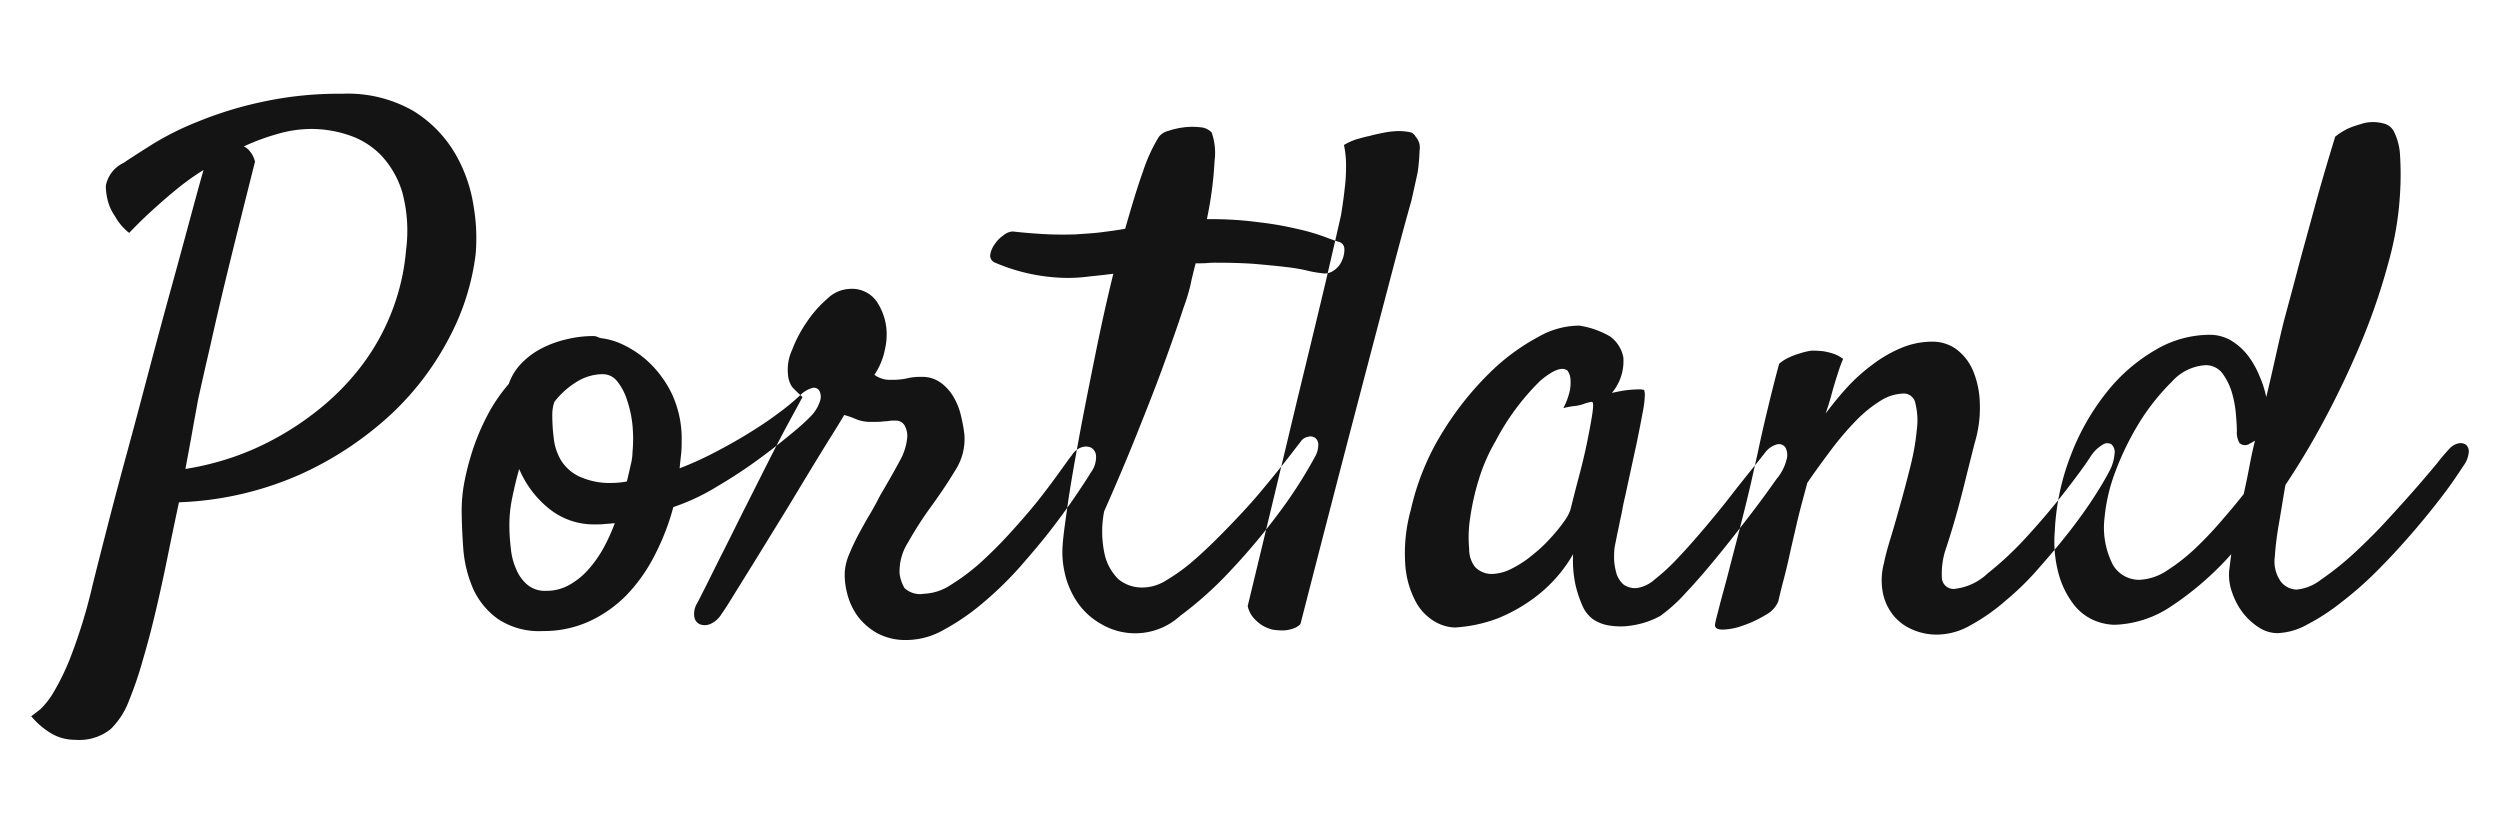 <svg xmlns="http://www.w3.org/2000/svg" width="120" height="40" viewBox="0 0 120 40">
<defs>
    <style>
      .cls-1 {
        fill: #141414;
        fill-rule: evenodd;
      }
    </style>
  </defs>
  <path id="Portland" class="cls-1" d="M1092.97,2758.71a2.222,2.222,0,0,0,1.13.3,2.408,2.408,0,0,0,1.72-.52,3.773,3.773,0,0,0,.88-1.38,17.515,17.515,0,0,0,.65-1.91c0.22-.74.43-1.54,0.63-2.39s0.39-1.72.57-2.61,0.36-1.75.54-2.59a15.728,15.728,0,0,0,5.87-1.36,16.273,16.273,0,0,0,4.36-2.91,13.716,13.716,0,0,0,2.8-3.74,11.518,11.518,0,0,0,1.21-3.89,9.052,9.052,0,0,0-.1-2.33,7.111,7.111,0,0,0-.89-2.52,5.93,5.93,0,0,0-1.99-2.03,6.333,6.333,0,0,0-3.43-.83,17.262,17.262,0,0,0-3.88.4,18.018,18.018,0,0,0-3.07.95,13.721,13.721,0,0,0-2.21,1.11c-0.6.38-1.04,0.66-1.33,0.86a1.516,1.516,0,0,0-.85,1.1,2.817,2.817,0,0,0,.2,1.03,2.524,2.524,0,0,0,.24.43,2.665,2.665,0,0,0,.68.8c0.38-.4.77-0.78,1.18-1.15s0.78-.69,1.14-0.98a11.449,11.449,0,0,1,1.25-.89c-0.16.55-.37,1.32-0.64,2.32s-0.57,2.11-.91,3.34-0.69,2.53-1.05,3.89-0.71,2.69-1.06,3.97-0.67,2.49-.96,3.62-0.53,2.07-.71,2.8a25.531,25.531,0,0,1-.98,3.25,11.519,11.519,0,0,1-.86,1.83,3.8,3.8,0,0,1-.67.87c-0.19.15-.34,0.26-0.43,0.33A3.732,3.732,0,0,0,1092.97,2758.71Zm7.61-18.55c0.2-.9.47-2.08,0.82-3.52s0.8-3.23,1.34-5.38a1.2,1.2,0,0,0-.31-0.57,0.637,0.637,0,0,0-.23-0.16,10.624,10.624,0,0,1,1.62-.6,5.779,5.779,0,0,1,1.65-.24,5.63,5.63,0,0,1,1.75.29,3.849,3.849,0,0,1,1.56.96,4.469,4.469,0,0,1,1.03,1.79,7.146,7.146,0,0,1,.18,2.78,10.554,10.554,0,0,1-.76,3.14,10.681,10.681,0,0,1-1.47,2.53,12,12,0,0,1-1.94,1.96,13.832,13.832,0,0,1-2.17,1.44,12.866,12.866,0,0,1-2.23.95,13.806,13.806,0,0,1-2.02.48c0.13-.7.25-1.34,0.35-1.91s0.19-1.02.25-1.38c0.14-.64.33-1.49,0.58-2.56h0Zm24.36,6.68a23.72,23.72,0,0,0,2.06-1.36c0.63-.46,1.17-0.9,1.64-1.29s0.74-.67.86-0.8a1.82,1.82,0,0,0,.37-0.67,0.618,0.618,0,0,0-.04-0.46,0.3,0.3,0,0,0-.33-0.14,1.34,1.34,0,0,0-.58.34,10.706,10.706,0,0,1-1.08.89c-0.45.34-.94,0.66-1.46,0.98s-1.08.63-1.64,0.92a16.035,16.035,0,0,1-1.62.73c0.02-.18.04-0.39,0.07-0.65s0.03-.47.03-0.65a5.122,5.122,0,0,0-.44-2.21,5.216,5.216,0,0,0-1.06-1.51,4.838,4.838,0,0,0-1.28-.9,3.37,3.37,0,0,0-1.1-.33,1.066,1.066,0,0,1-.19-0.07,0.484,0.484,0,0,0-.18-0.03,5.468,5.468,0,0,0-1.25.15,5.179,5.179,0,0,0-1.2.43,3.707,3.707,0,0,0-.98.72,2.671,2.671,0,0,0-.62,1,7.852,7.852,0,0,0-1,1.46,10.93,10.93,0,0,0-.69,1.59,12.533,12.533,0,0,0-.42,1.56,7.351,7.351,0,0,0-.15,1.4c0,0.6.03,1.24,0.08,1.93a5.962,5.962,0,0,0,.47,1.89,3.624,3.624,0,0,0,1.19,1.45,3.563,3.563,0,0,0,2.17.58,5.251,5.251,0,0,0,2.18-.45,6.057,6.057,0,0,0,1.79-1.24,7.865,7.865,0,0,0,1.36-1.9,11.348,11.348,0,0,0,.92-2.36A10.286,10.286,0,0,0,1124.94,2746.84Zm-6.73-5.03a2.391,2.391,0,0,1,1.23-.35,0.871,0.871,0,0,1,.69.35,2.72,2.72,0,0,1,.47.9,5.384,5.384,0,0,1,.26,1.21,6.948,6.948,0,0,1,0,1.29,2.5,2.5,0,0,1-.09.62q-0.075.345-.18,0.78c-0.11.02-.23,0.04-0.34,0.05s-0.22.02-.34,0.02a3.491,3.491,0,0,1-1.63-.32,2.059,2.059,0,0,1-.86-0.78,2.6,2.6,0,0,1-.34-1.05,8.484,8.484,0,0,1-.07-1.11,1.89,1.89,0,0,1,.1-0.63A4.007,4.007,0,0,1,1118.21,2741.81Zm-3.12,5.57c0.09-.45.2-0.9,0.33-1.37a4.863,4.863,0,0,0,1.44,1.91,3.4,3.4,0,0,0,2.21.75,3.777,3.777,0,0,0,.49-0.02c0.14-.01.3-0.02,0.45-0.04a8.8,8.8,0,0,1-.55,1.21,5.736,5.736,0,0,1-.73,1.03,3.524,3.524,0,0,1-.91.73,2.233,2.233,0,0,1-1.11.28,1.309,1.309,0,0,1-.88-0.28,1.911,1.911,0,0,1-.54-0.73,3.178,3.178,0,0,1-.27-1.03,9.232,9.232,0,0,1-.07-1.18A6.311,6.311,0,0,1,1115.09,2747.38Zm10.58,4.76c0.28-.45.62-1,1.03-1.66s0.83-1.35,1.3-2.11,0.89-1.47,1.31-2.16,0.78-1.28,1.1-1.79,0.52-.84.61-1a3.908,3.908,0,0,1,.57.2,1.816,1.816,0,0,0,.74.13c0.2,0,.36,0,0.46-0.01s0.18-.02.23-0.02a0.881,0.881,0,0,0,.17-0.02,2.111,2.111,0,0,1,.29-0.01,0.481,0.481,0,0,1,.44.23,1.042,1.042,0,0,1,.13.53,2.718,2.718,0,0,1-.35,1.15c-0.24.45-.55,1-0.93,1.64-0.16.31-.33,0.63-0.52,0.95s-0.37.64-.54,0.96-0.32.64-.44,0.93a2.673,2.673,0,0,0-.22.85,3.507,3.507,0,0,0,.12,1.08,3.182,3.182,0,0,0,.5,1.07,3.059,3.059,0,0,0,.93.81,2.881,2.881,0,0,0,1.45.33,3.643,3.643,0,0,0,1.77-.5,10.873,10.873,0,0,0,1.86-1.28,16.843,16.843,0,0,0,1.77-1.72c0.56-.64,1.08-1.25,1.54-1.85s0.85-1.14,1.18-1.63,0.56-.84.69-1.06a1.231,1.231,0,0,0,.25-0.8,0.485,0.485,0,0,0-.25-0.4,0.632,0.632,0,0,0-.47,0,0.876,0.876,0,0,0-.44.37c-0.14.17-.34,0.46-0.63,0.86s-0.62.85-1.02,1.35-0.85,1.01-1.32,1.53-0.95.99-1.43,1.43a10.231,10.231,0,0,1-1.42,1.06,2.5,2.5,0,0,1-1.27.42,1.1,1.1,0,0,1-.94-0.27,1.8,1.8,0,0,1-.24-0.7,2.588,2.588,0,0,1,.41-1.5,17.61,17.61,0,0,1,.94-1.49c0.52-.71.96-1.36,1.32-1.96a2.755,2.755,0,0,0,.44-1.73,6.918,6.918,0,0,0-.16-0.88,3.178,3.178,0,0,0-.35-0.9,2.249,2.249,0,0,0-.61-0.69,1.5,1.5,0,0,0-.94-0.29,2.679,2.679,0,0,0-.69.07,3.164,3.164,0,0,1-.76.07,1.194,1.194,0,0,1-.54-0.09,1.079,1.079,0,0,1-.27-0.15,3.239,3.239,0,0,0,.5-1.19,3.11,3.11,0,0,0,.07-1.1,2.857,2.857,0,0,0-.46-1.23,1.45,1.45,0,0,0-1.33-.6,1.621,1.621,0,0,0-1.04.47,5.563,5.563,0,0,0-.98,1.11,6.236,6.236,0,0,0-.71,1.35,2.227,2.227,0,0,0-.2,1.13,1.245,1.245,0,0,0,.2.64c0.09,0.1.26,0.27,0.5,0.49-0.13.24-.34,0.63-0.64,1.18s-0.61,1.15-.96,1.84-0.71,1.41-1.1,2.18-0.73,1.47-1.06,2.12-0.61,1.22-.84,1.68-0.39.77-.46,0.9a0.969,0.969,0,0,0-.13.66,0.449,0.449,0,0,0,.28.35,0.656,0.656,0,0,0,.51-0.03,1.173,1.173,0,0,0,.52-0.48C1125.21,2752.87,1125.39,2752.6,1125.67,2752.14Zm26.54-6.51c-0.34.43-.73,0.91-1.18,1.45s-0.94,1.07-1.47,1.62-1.05,1.07-1.57,1.53a9.1,9.1,0,0,1-1.5,1.12,2.151,2.151,0,0,1-1.23.35,1.78,1.78,0,0,1-1.08-.4,2.484,2.484,0,0,1-.63-1.08,5.051,5.051,0,0,1-.05-2.18c0.59-1.33,1.12-2.58,1.59-3.76s0.88-2.21,1.21-3.12c0.38-1.04.72-2,1.01-2.89a9.3,9.3,0,0,0,.33-1.08c0.07-.35.16-0.69,0.25-1.05,0.18,0,.35,0,0.52-0.01a3.777,3.777,0,0,1,.46-0.02q1.08,0,1.89.06c0.54,0.05,1,.09,1.4.14a9.38,9.38,0,0,1,1.01.16,4.954,4.954,0,0,0,.76.14,0.743,0.743,0,0,0,.61-0.14,1.034,1.034,0,0,0,.38-0.48,1.23,1.23,0,0,0,.11-0.55,0.354,0.354,0,0,0-.26-0.33c-0.15-.04-0.39-0.13-0.71-0.25a9.853,9.853,0,0,0-1.24-.36,15.957,15.957,0,0,0-1.88-.33,17.188,17.188,0,0,0-2.51-.15,18.026,18.026,0,0,0,.37-2.8,2.957,2.957,0,0,0-.14-1.36,0.809,0.809,0,0,0-.54-0.25,3.3,3.3,0,0,0-.77,0,3.662,3.662,0,0,0-.76.17,0.843,0.843,0,0,0-.46.28,7.748,7.748,0,0,0-.76,1.65c-0.28.78-.56,1.71-0.86,2.77-0.38.07-.77,0.12-1.16,0.17s-0.8.07-1.23,0.1c-0.59.02-1.13,0.01-1.62-.02s-0.96-.07-1.39-0.12a0.77,0.77,0,0,0-.45.19,1.561,1.561,0,0,0-.42.43,1.194,1.194,0,0,0-.21.5,0.363,0.363,0,0,0,.24.38,8.957,8.957,0,0,0,3.48.73,8,8,0,0,0,1.04-.07c0.39-.04.77-0.08,1.15-0.13-0.32,1.29-.61,2.62-0.89,4.01s-0.54,2.68-.76,3.88-0.41,2.28-.54,3.19-0.22,1.56-.24,1.91a4.414,4.414,0,0,0,.1,1.38,4.034,4.034,0,0,0,.59,1.38,3.372,3.372,0,0,0,1.17,1.07,3.206,3.206,0,0,0,3.78-.4,17.533,17.533,0,0,0,2.36-2.11,30.933,30.933,0,0,0,2.31-2.74,22.167,22.167,0,0,0,1.77-2.73,1.276,1.276,0,0,0,.19-0.63,0.415,0.415,0,0,0-.15-0.33,0.4,0.4,0,0,0-.36-0.05,0.519,0.519,0,0,0-.35.25C1152.78,2744.89,1152.55,2745.2,1152.21,2745.63Zm-1.52,7.55a2.012,2.012,0,0,0,.4.34,1.96,1.96,0,0,0,.48.2,3.046,3.046,0,0,0,.5.04,1.437,1.437,0,0,0,.44-0.07,0.929,0.929,0,0,0,.41-0.23q1.545-6.015,2.58-9.97t1.64-6.25c0.47-1.8.84-3.17,1.11-4.12,0.11-.49.21-0.94,0.3-1.36a9.531,9.531,0,0,0,.09-1.04,0.782,0.782,0,0,0-.19-0.66,0.4,0.4,0,0,0-.3-0.22,2.756,2.756,0,0,0-.51-0.05,4.242,4.242,0,0,0-.67.07c-0.25.05-.5,0.1-0.75,0.17-0.2.04-.41,0.1-0.62,0.16a2.881,2.881,0,0,0-.59.27,4.675,4.675,0,0,1,.1,1.03,7.923,7.923,0,0,1-.07,1.1c-0.04.39-.1,0.8-0.17,1.23-0.13.59-.38,1.67-0.74,3.22q-0.465,1.965-1.37,5.68-0.885,3.72-2.37,9.87A1.27,1.27,0,0,0,1150.69,2753.18Zm25.56-7.6a0.775,0.775,0,0,0-.05-0.6,0.369,0.369,0,0,0-.4-0.15,1.043,1.043,0,0,0-.54.35c-0.14.18-.36,0.46-0.66,0.83s-0.65.81-1.03,1.3-0.79.99-1.23,1.51-0.86,1-1.27,1.43a9.685,9.685,0,0,1-1.14,1.06,1.658,1.658,0,0,1-.88.42,0.984,0.984,0,0,1-.63-0.18,1.2,1.2,0,0,1-.32-0.49,3.032,3.032,0,0,1-.12-0.64,4.513,4.513,0,0,1,.02-0.65c0.07-.33.12-0.61,0.17-0.83s0.08-.42.12-0.58,0.07-.34.1-0.5,0.07-.35.12-0.55q0.33-1.53.54-2.49,0.2-.975.3-1.53a5.012,5.012,0,0,0,.1-0.78,0.886,0.886,0,0,0-.03-0.29,0.824,0.824,0,0,0-.27-0.03c-0.11,0-.28.01-0.49,0.03s-0.48.07-.79,0.14a2.366,2.366,0,0,0,.55-1.71,1.623,1.623,0,0,0-.62-0.99,4.187,4.187,0,0,0-1.49-.53,3.946,3.946,0,0,0-1.95.53,10.165,10.165,0,0,0-2.4,1.78,14.869,14.869,0,0,0-2.24,2.84,12.035,12.035,0,0,0-1.5,3.69,7.75,7.75,0,0,0-.27,2.58,4.383,4.383,0,0,0,.47,1.76,2.412,2.412,0,0,0,.91,1,2.023,2.023,0,0,0,1.01.31,7.023,7.023,0,0,0,2.03-.43,7.875,7.875,0,0,0,1.85-1.05,6.863,6.863,0,0,0,1.79-2.04,5.544,5.544,0,0,0,.12,1.5,5.624,5.624,0,0,0,.32.96,1.581,1.581,0,0,0,.51.66,1.917,1.917,0,0,0,.7.29,3.465,3.465,0,0,0,.86.05,4.474,4.474,0,0,0,.9-0.17,3.977,3.977,0,0,0,.78-0.33,7.756,7.756,0,0,0,1.26-1.15c0.51-.54,1.02-1.14,1.55-1.79s1.04-1.31,1.54-1.96,0.9-1.21,1.21-1.65A2.336,2.336,0,0,0,1176.25,2745.58Zm-10.66,2.93a7.676,7.676,0,0,1-.64.79,6.993,6.993,0,0,1-.88.83,5.038,5.038,0,0,1-.98.65,2.216,2.216,0,0,1-.96.27,1.1,1.1,0,0,1-.84-0.35,1.4,1.4,0,0,1-.27-0.85,6.077,6.077,0,0,1,.05-1.51,12.078,12.078,0,0,1,.42-1.85,8.647,8.647,0,0,1,.81-1.84,11.448,11.448,0,0,1,2.14-2.88c0.62-.52,1.05-0.68,1.3-0.48a0.843,0.843,0,0,1,.14.37,2.154,2.154,0,0,1-.02.55,3.309,3.309,0,0,1-.32.88,3.413,3.413,0,0,1,.54-0.1,2.059,2.059,0,0,0,.44-0.1,1.861,1.861,0,0,1,.37-0.1c0.09-.02.1,0.15,0.05,0.51s-0.14.83-.25,1.38-0.25,1.13-.41,1.73-0.29,1.12-.4,1.56A2.087,2.087,0,0,1,1165.59,2748.51Zm19.5,5a9.415,9.415,0,0,0,1.67-1.17,13.474,13.474,0,0,0,1.62-1.59c0.52-.59,1.01-1.17,1.46-1.75s0.83-1.11,1.16-1.62,0.57-.92.73-1.23a2.091,2.091,0,0,0,.27-0.88,0.5,0.5,0,0,0-.16-0.45,0.4,0.4,0,0,0-.42.03,1.742,1.742,0,0,0-.57.56c-0.29.45-.72,1.03-1.28,1.75s-1.16,1.42-1.79,2.11a15.883,15.883,0,0,1-1.88,1.76,2.736,2.736,0,0,1-1.53.73,0.557,0.557,0,0,1-.66-0.53,3.765,3.765,0,0,1,.15-1.26c0.25-.75.46-1.45,0.63-2.08s0.31-1.18.42-1.64l0.37-1.47a5.8,5.8,0,0,0,.25-1.96,4.324,4.324,0,0,0-.33-1.54,2.5,2.5,0,0,0-.8-1.02,1.939,1.939,0,0,0-1.15-.36,3.815,3.815,0,0,0-1.51.31,6.342,6.342,0,0,0-1.4.82,8.552,8.552,0,0,0-1.22,1.11c-0.37.41-.7,0.82-0.99,1.21,0.13-.37.24-0.74,0.33-1.09,0.09-.31.18-0.61,0.27-0.88a5.979,5.979,0,0,1,.24-0.65,1.579,1.579,0,0,0-.46-0.25,3.173,3.173,0,0,0-.49-0.12,4.886,4.886,0,0,0-.54-0.03,2.63,2.63,0,0,0-.57.13,3.238,3.238,0,0,0-.52.19,2.008,2.008,0,0,0-.49.31c-0.23.84-.42,1.62-0.59,2.33s-0.31,1.33-.42,1.86c-0.14.62-.26,1.18-0.38,1.69-0.15.65-.32,1.32-0.5,2.03s-0.36,1.38-.52,2.01-0.32,1.18-.44,1.65-0.2.76-.22,0.89c-0.05.2,0.07,0.3,0.35,0.3a2.988,2.988,0,0,0,1-.2,5.334,5.334,0,0,0,1.08-.51,1.283,1.283,0,0,0,.6-0.65c0.07-.31.15-0.64,0.24-0.98s0.19-.74.29-1.2,0.22-.96.35-1.53,0.31-1.22.51-1.97c0.38-.56.77-1.09,1.16-1.61a14.281,14.281,0,0,1,1.18-1.38,6.029,6.029,0,0,1,1.17-.95,2.15,2.15,0,0,1,1.11-.35,0.564,0.564,0,0,1,.57.48,3.365,3.365,0,0,1,.07,1.23,11.509,11.509,0,0,1-.28,1.66q-0.225.915-.48,1.83c-0.17.61-.33,1.18-0.49,1.7s-0.27.93-.33,1.24a3.152,3.152,0,0,0-.07,1.32,2.472,2.472,0,0,0,.44,1.08,2.316,2.316,0,0,0,.89.74,2.9,2.9,0,0,0,1.33.29A3.278,3.278,0,0,0,1185.09,2753.51Zm17.18-10.24q0.96-1.845,1.71-3.69a30.47,30.47,0,0,0,1.19-3.57,15.359,15.359,0,0,0,.53-3.19,14.8,14.8,0,0,0,0-1.9,2.839,2.839,0,0,0-.26-1.04,0.748,0.748,0,0,0-.45-0.43,1.953,1.953,0,0,0-.61-0.09,1.714,1.714,0,0,0-.57.1,4.469,4.469,0,0,0-.58.2,3.137,3.137,0,0,0-.64.4c-0.36,1.18-.69,2.29-0.98,3.36s-0.55,2-.77,2.82c-0.25.96-.49,1.84-0.71,2.66-0.14.55-.27,1.14-0.41,1.76s-0.28,1.25-.44,1.9a5,5,0,0,0-.32-1,4.265,4.265,0,0,0-.55-0.98,2.955,2.955,0,0,0-.81-0.73,2.015,2.015,0,0,0-1.05-.28,5.129,5.129,0,0,0-2.61.74,8.259,8.259,0,0,0-2.33,2.03,11.25,11.25,0,0,0-1.71,3.01,11.432,11.432,0,0,0-.77,3.65,5.905,5.905,0,0,0,.2,2.1,4.2,4.2,0,0,0,.69,1.39,2.485,2.485,0,0,0,.96.77,2.669,2.669,0,0,0,1.02.23,5.156,5.156,0,0,0,2.75-.91,14.682,14.682,0,0,0,2.85-2.48c-0.05.38-.08,0.64-0.1,0.8a2.441,2.441,0,0,0,.15,1.06,3.354,3.354,0,0,0,.52.97,3.072,3.072,0,0,0,.76.69,1.627,1.627,0,0,0,.89.27,3.137,3.137,0,0,0,1.44-.42,10.071,10.071,0,0,0,1.65-1.08,16.89,16.89,0,0,0,1.72-1.52c0.58-.58,1.12-1.17,1.64-1.77s0.99-1.18,1.42-1.74,0.77-1.06,1.04-1.48a1.3,1.3,0,0,0,.27-0.67,0.428,0.428,0,0,0-.13-0.36,0.465,0.465,0,0,0-.36-0.07,0.829,0.829,0,0,0-.42.24,9.534,9.534,0,0,0-.62.73c-0.31.37-.68,0.81-1.12,1.31s-0.91,1.02-1.43,1.58-1.04,1.06-1.55,1.53a14.474,14.474,0,0,1-1.47,1.16,2.253,2.253,0,0,1-1.16.47,1,1,0,0,1-.75-0.37,1.665,1.665,0,0,1-.3-1.2,14.945,14.945,0,0,1,.18-1.49c0.11-.62.21-1.28,0.33-1.96A37.653,37.653,0,0,0,1202.27,2743.27Zm-5.03,5.1a18.091,18.091,0,0,1-1.28,1.37,9.135,9.135,0,0,1-1.42,1.13,2.592,2.592,0,0,1-1.33.46,1.455,1.455,0,0,1-1.28-.7,3.9,3.9,0,0,1-.41-2.29,8.43,8.43,0,0,1,.54-2.26,13.523,13.523,0,0,1,1.18-2.38,10.637,10.637,0,0,1,1.52-1.89,2.345,2.345,0,0,1,1.59-.78,0.989,0.989,0,0,1,.84.41,3,3,0,0,1,.46.97,5.114,5.114,0,0,1,.18,1.06c0.03,0.34.04,0.58,0.04,0.72a1,1,0,0,0,.13.58,0.4,0.4,0,0,0,.51.01l0.12-.06a1.054,1.054,0,0,1,.11-0.07c-0.11.44-.2,0.87-0.28,1.3s-0.17.84-.26,1.26C1197.96,2747.52,1197.64,2747.91,1197.24,2748.37Z" transform="translate(-1090.5 -2723.5)"/>
</svg>

